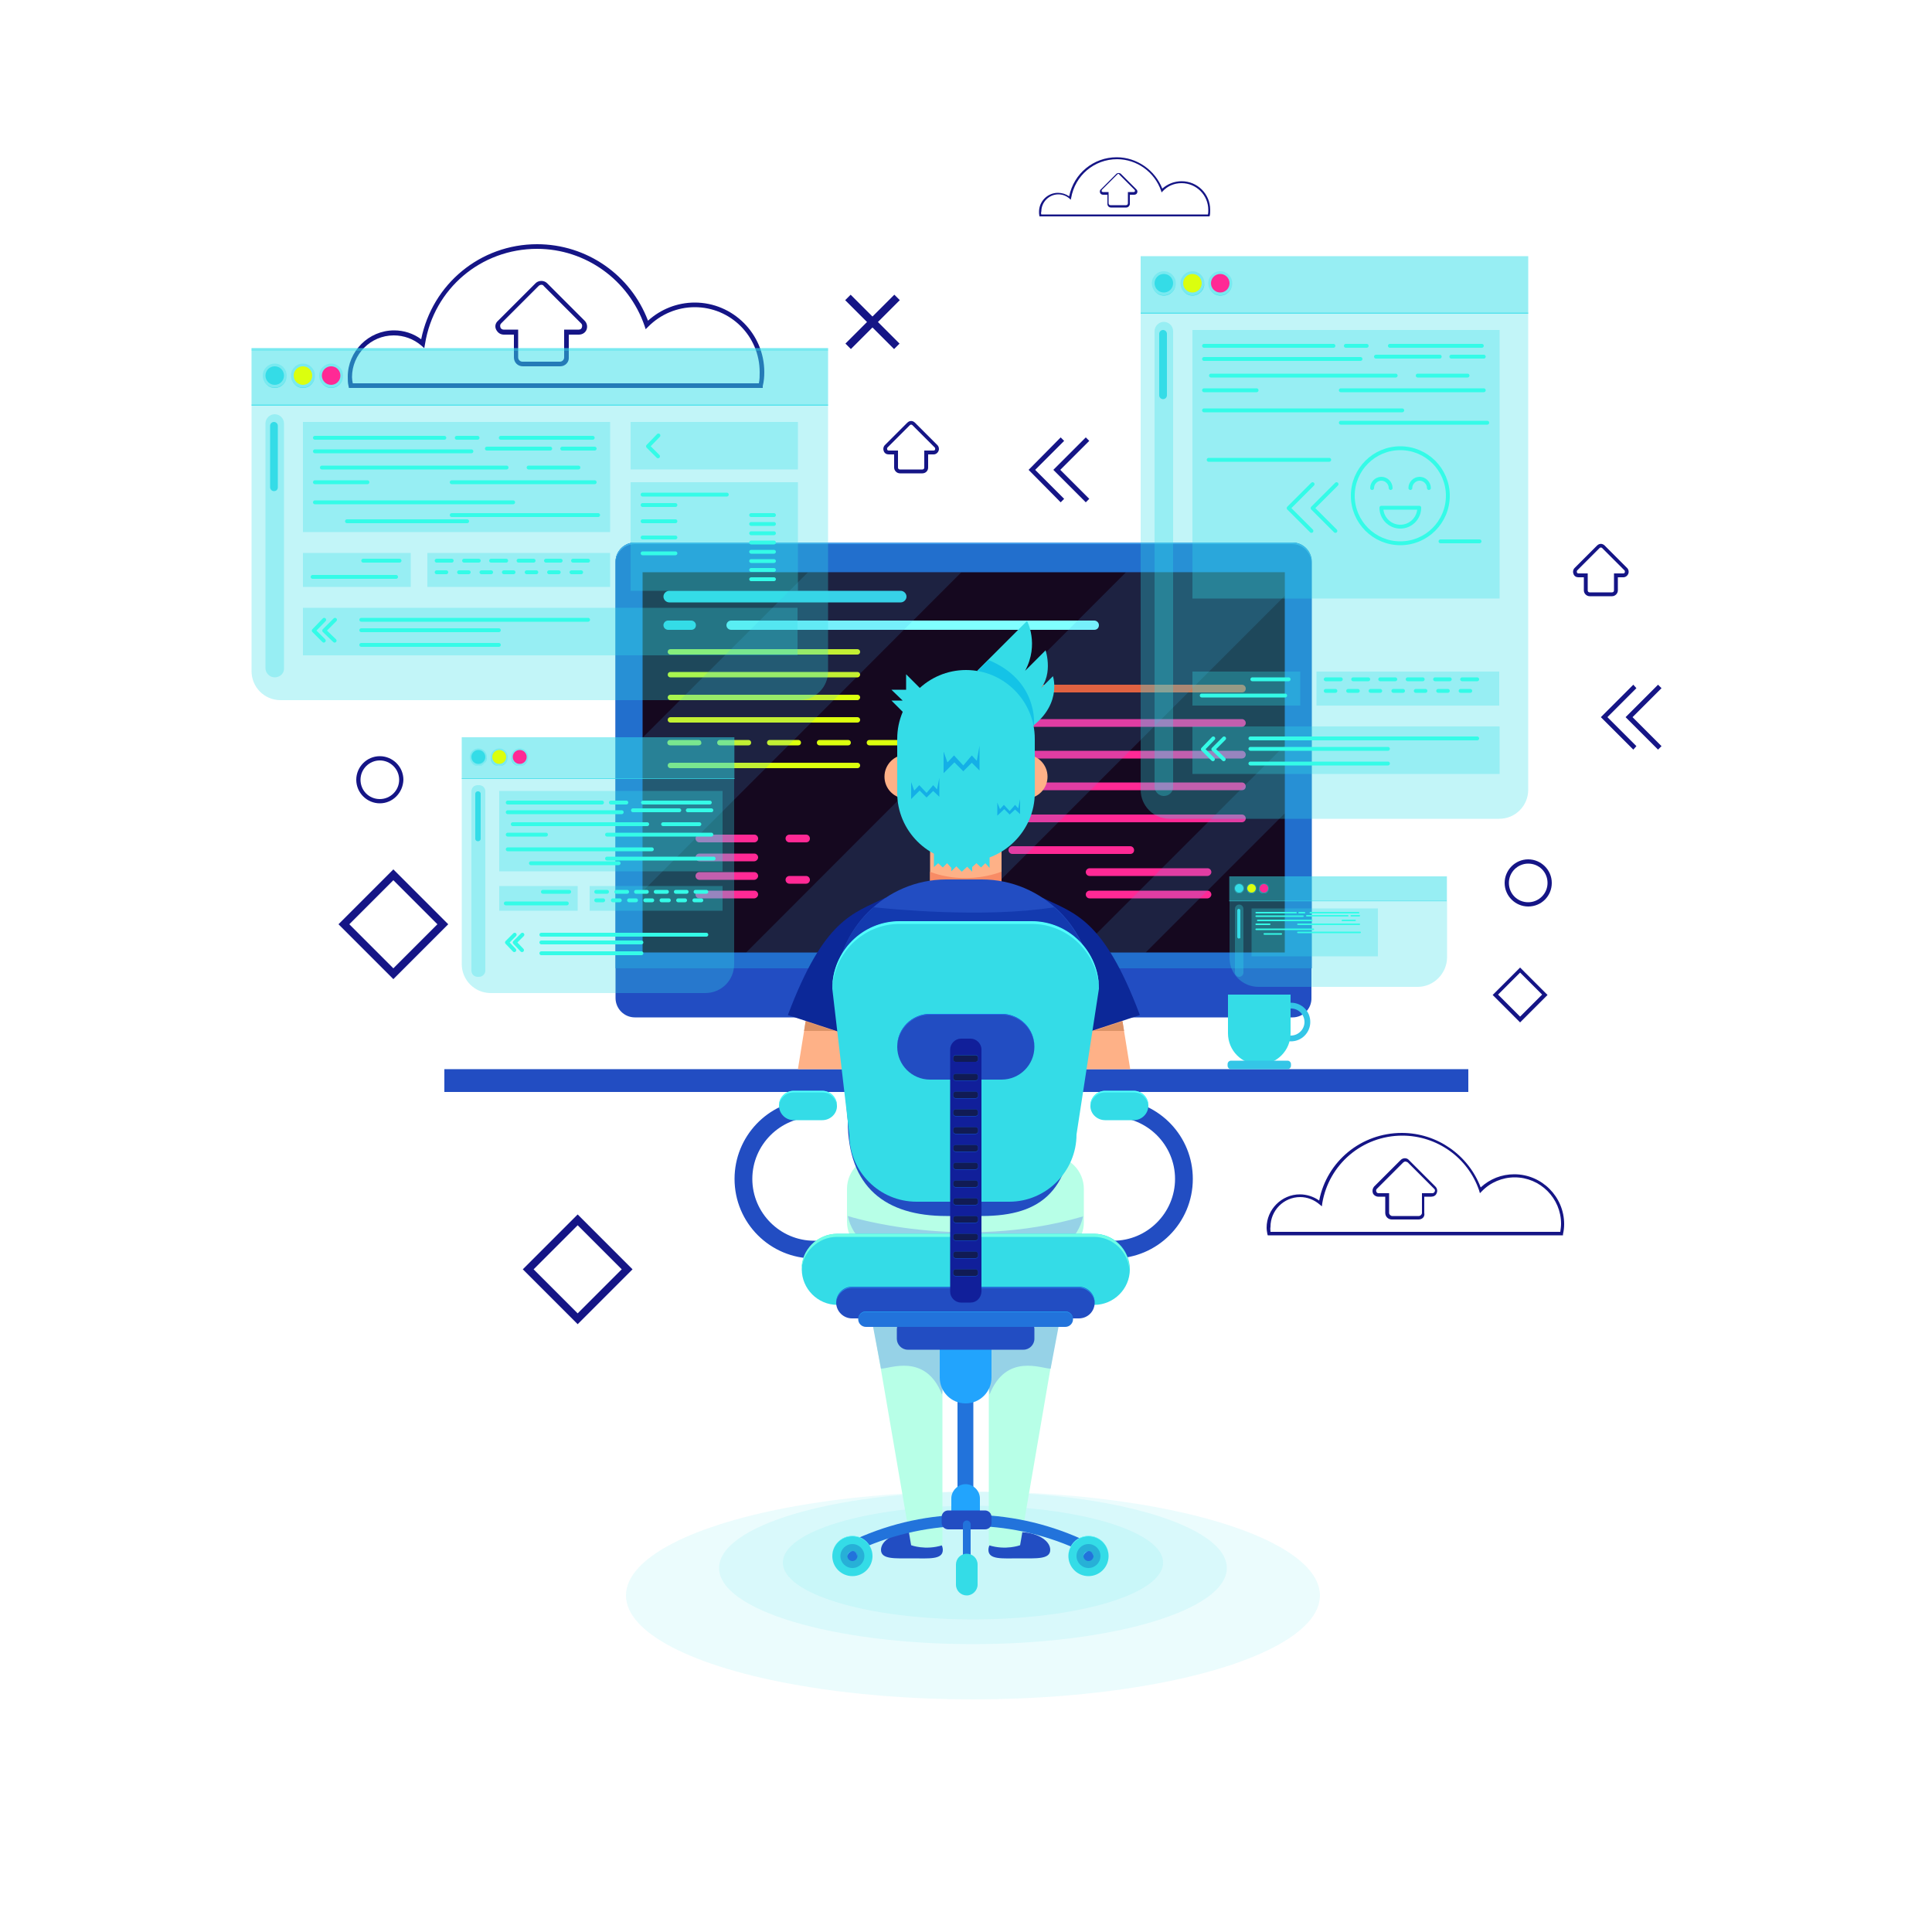 <?xml version="1.0" encoding="utf-8"?>
<!-- Generator: Adobe Illustrator 22.1.0, SVG Export Plug-In . SVG Version: 6.00 Build 0)  -->
<svg version="1.1" id="OBJECTS" xmlns="http://www.w3.org/2000/svg" xmlns:xlink="http://www.w3.org/1999/xlink" x="0px" y="0px"
	 viewBox="0 0 500 500" style="enable-background:new 0 0 500 500;" xml:space="preserve">
<style type="text/css">
	.st0{opacity:0.1;fill:#34DCE7;}
	.st1{fill:#224DC2;}
	.st2{fill:#226FCD;}
	.st3{fill:#479EE8;}
	.st4{fill:#15081F;}
	.st5{fill:#80FFFF;}
	.st6{fill:#34DCE7;}
	.st7{fill:#DBFF0E;}
	.st8{fill:#FF551F;}
	.st9{fill:#FF2995;}
	.st10{opacity:0.17;}
	.st11{fill:#FEB187;}
	.st12{fill:#F88B65;}
	.st13{fill:#B7FFE7;}
	.st14{fill:#96D2E7;}
	.st15{fill:#14C3E7;}
	.st16{fill:#14AFE7;}
	.st17{fill:#DC9266;}
	.st18{fill:#0C2898;}
	.st19{fill:#133AAF;}
	.st20{fill:#2273DB;}
	.st21{fill:#22A4FD;}
	.st22{opacity:0.65;fill:#224DC2;}
	.st23{fill:#52FFFD;}
	.st24{fill:#70FFE7;}
	.st25{fill:#2293F0;}
	.st26{fill:#22B2FF;}
	.st27{fill:#77FFFF;}
	.st28{fill:#27B0D7;}
	.st29{fill:#5FFFFF;}
	.st30{fill:#226EE5;}
	.st31{fill:#111F9A;}
	.st32{fill:#1159C9;}
	.st33{fill:#111B54;}
	.st34{fill:#34C6E7;}
	.st35{fill:#151586;}
	.st36{opacity:0.3;fill:#34DCE7;}
	.st37{opacity:0.66;fill:#34DCE7;}
	.st38{fill:none;stroke:#34FBE7;stroke-linecap:round;stroke-linejoin:round;stroke-miterlimit:10;}
	.st39{fill:#34FBE7;}
</style>
<g>
	<ellipse class="st0" cx="251.8" cy="412.9" rx="89.8" ry="26.9"/>
	<ellipse class="st0" cx="251.8" cy="405.8" rx="65.7" ry="19.7"/>
	<ellipse class="st0" cx="251.8" cy="404.4" rx="49.2" ry="14.7"/>
	<rect x="115" y="276.7" class="st1" width="265" height="5.9"/>
	<path class="st1" d="M334.5,263.3H164.3c-2.8,0-5-2.3-5-5V145.4c0-2.8,2.3-5,5-5h170.1c2.8,0,5,2.3,5,5v112.8
		C339.5,261,337.3,263.3,334.5,263.3z"/>
	<path class="st2" d="M334.5,140.4H164.3c-2.8,0-5,2.3-5,5v105.2h180.2V145.4C339.5,142.7,337.3,140.4,334.5,140.4z"/>
	<path class="st3" d="M334.5,140.4H164.3c-2.8,0-5,2.3-5,5v0.4c0-2.8,2.3-5,5-5h170.1c2.8,0,5,2.3,5,5v-0.4
		C339.5,142.7,337.3,140.4,334.5,140.4z"/>
	<rect x="166.3" y="148.1" class="st4" width="166.2" height="98.4"/>
	<g>
		<path class="st5" d="M283.2,163h-94c-0.6,0-1.2-0.5-1.2-1.2l0,0c0-0.6,0.5-1.2,1.2-1.2h94c0.6,0,1.2,0.5,1.2,1.2l0,0
			C284.4,162.5,283.9,163,283.2,163z"/>
		<path class="st6" d="M233.1,155.9h-59.9c-0.8,0-1.5-0.7-1.5-1.5l0,0c0-0.8,0.7-1.5,1.5-1.5h59.9c0.8,0,1.5,0.7,1.5,1.5l0,0
			C234.6,155.2,233.9,155.9,233.1,155.9z"/>
		<path class="st6" d="M178.9,163h-6c-0.6,0-1.2-0.5-1.2-1.2l0,0c0-0.6,0.5-1.2,1.2-1.2h6c0.6,0,1.2,0.5,1.2,1.2l0,0
			C180.1,162.5,179.6,163,178.9,163z"/>
		<path class="st7" d="M221.9,169.4h-48.4c-0.4,0-0.7-0.3-0.7-0.7l0,0c0-0.4,0.3-0.7,0.7-0.7h48.4c0.4,0,0.7,0.3,0.7,0.7l0,0
			C222.6,169.1,222.3,169.4,221.9,169.4z"/>
		<path class="st7" d="M221.9,175.3h-48.4c-0.4,0-0.7-0.3-0.7-0.7l0,0c0-0.4,0.3-0.7,0.7-0.7h48.4c0.4,0,0.7,0.3,0.7,0.7l0,0
			C222.6,174.9,222.3,175.3,221.9,175.3z"/>
		<path class="st7" d="M221.9,181.2h-48.4c-0.4,0-0.7-0.3-0.7-0.7v0c0-0.4,0.3-0.7,0.7-0.7h48.4c0.4,0,0.7,0.3,0.7,0.7v0
			C222.6,180.8,222.3,181.2,221.9,181.2z"/>
		<path class="st7" d="M221.9,187h-48.4c-0.4,0-0.7-0.3-0.7-0.7l0,0c0-0.4,0.3-0.7,0.7-0.7h48.4c0.4,0,0.7,0.3,0.7,0.7l0,0
			C222.6,186.7,222.3,187,221.9,187z"/>
		<path class="st7" d="M180.8,192.9h-7.4c-0.4,0-0.7-0.3-0.7-0.7l0,0c0-0.4,0.3-0.7,0.7-0.7h7.4c0.4,0,0.7,0.3,0.7,0.7l0,0
			C181.6,192.6,181.2,192.9,180.8,192.9z"/>
		<path class="st7" d="M193.7,192.9h-7.4c-0.4,0-0.7-0.3-0.7-0.7l0,0c0-0.4,0.3-0.7,0.7-0.7h7.4c0.4,0,0.7,0.3,0.7,0.7l0,0
			C194.4,192.6,194.1,192.9,193.7,192.9z"/>
		<path class="st7" d="M206.6,192.9h-7.4c-0.4,0-0.7-0.3-0.7-0.7l0,0c0-0.4,0.3-0.7,0.7-0.7h7.4c0.4,0,0.7,0.3,0.7,0.7l0,0
			C207.3,192.6,207,192.9,206.6,192.9z"/>
		<path class="st7" d="M219.5,192.9h-7.4c-0.4,0-0.7-0.3-0.7-0.7l0,0c0-0.4,0.3-0.7,0.7-0.7h7.4c0.4,0,0.7,0.3,0.7,0.7l0,0
			C220.2,192.6,219.9,192.9,219.5,192.9z"/>
		<path class="st7" d="M232.4,192.9H225c-0.4,0-0.7-0.3-0.7-0.7l0,0c0-0.4,0.3-0.7,0.7-0.7h7.4c0.4,0,0.7,0.3,0.7,0.7l0,0
			C233.1,192.6,232.8,192.9,232.4,192.9z"/>
		<path class="st7" d="M245.3,192.9h-7.4c-0.4,0-0.7-0.3-0.7-0.7l0,0c0-0.4,0.3-0.7,0.7-0.7h7.4c0.4,0,0.7,0.3,0.7,0.7l0,0
			C246,192.6,245.7,192.9,245.3,192.9z"/>
		<path class="st7" d="M221.9,198.8h-48.4c-0.4,0-0.7-0.3-0.7-0.7l0,0c0-0.4,0.3-0.7,0.7-0.7h48.4c0.4,0,0.7,0.3,0.7,0.7l0,0
			C222.6,198.5,222.3,198.8,221.9,198.8z"/>
		<path class="st8" d="M321.4,179.2H262c-0.6,0-1-0.5-1-1l0,0c0-0.6,0.5-1,1-1h59.4c0.6,0,1,0.5,1,1l0,0
			C322.4,178.8,322,179.2,321.4,179.2z"/>
		<path class="st9" d="M321.4,188.1H262c-0.6,0-1-0.5-1-1v0c0-0.6,0.5-1,1-1h59.4c0.6,0,1,0.5,1,1v0
			C322.4,187.6,322,188.1,321.4,188.1z"/>
		<path class="st9" d="M321.4,196.3H262c-0.6,0-1-0.5-1-1l0,0c0-0.6,0.5-1,1-1h59.4c0.6,0,1,0.5,1,1l0,0
			C322.4,195.8,322,196.3,321.4,196.3z"/>
		<path class="st9" d="M321.4,204.5H262c-0.6,0-1-0.5-1-1l0,0c0-0.6,0.5-1,1-1h59.4c0.6,0,1,0.5,1,1l0,0
			C322.4,204.1,322,204.5,321.4,204.5z"/>
		<path class="st9" d="M321.4,212.8H262c-0.6,0-1-0.5-1-1l0,0c0-0.6,0.5-1,1-1h59.4c0.6,0,1,0.5,1,1l0,0
			C322.4,212.3,322,212.8,321.4,212.8z"/>
		<path class="st9" d="M292.5,221H262c-0.6,0-1-0.5-1-1l0,0c0-0.6,0.5-1,1-1h30.5c0.6,0,1,0.5,1,1l0,0
			C293.5,220.6,293.1,221,292.5,221z"/>
		<path class="st9" d="M312.5,226.7H282c-0.6,0-1-0.5-1-1l0,0c0-0.6,0.5-1,1-1h30.5c0.6,0,1,0.5,1,1l0,0
			C313.5,226.2,313,226.7,312.5,226.7z"/>
		<path class="st9" d="M312.5,232.5H282c-0.6,0-1-0.5-1-1v0c0-0.6,0.5-1,1-1h30.5c0.6,0,1,0.5,1,1v0
			C313.5,232,313,232.5,312.5,232.5z"/>
		<path class="st9" d="M195.2,232.5H181c-0.6,0-1-0.5-1-1v0c0-0.6,0.5-1,1-1h14.2c0.6,0,1,0.5,1,1v0
			C196.2,232,195.7,232.5,195.2,232.5z"/>
		<path class="st9" d="M195.2,227.7H181c-0.6,0-1-0.5-1-1l0,0c0-0.6,0.5-1,1-1h14.2c0.6,0,1,0.5,1,1l0,0
			C196.2,227.2,195.7,227.7,195.2,227.7z"/>
		<path class="st9" d="M195.2,222.9H181c-0.6,0-1-0.5-1-1l0,0c0-0.6,0.5-1,1-1h14.2c0.6,0,1,0.5,1,1l0,0
			C196.2,222.4,195.7,222.9,195.2,222.9z"/>
		<path class="st9" d="M195.2,218H181c-0.6,0-1-0.5-1-1l0,0c0-0.6,0.5-1,1-1h14.2c0.6,0,1,0.5,1,1l0,0
			C196.2,217.6,195.7,218,195.2,218z"/>
		<path class="st9" d="M208.6,218h-4.3c-0.6,0-1-0.5-1-1l0,0c0-0.6,0.5-1,1-1h4.3c0.6,0,1,0.5,1,1l0,0
			C209.6,217.6,209.2,218,208.6,218z"/>
		<path class="st9" d="M208.6,228.7h-4.3c-0.6,0-1-0.5-1-1l0,0c0-0.6,0.5-1,1-1h4.3c0.6,0,1,0.5,1,1l0,0
			C209.6,228.2,209.2,228.7,208.6,228.7z"/>
	</g>
	<g class="st10">
		<polygon class="st3" points="332.5,210.5 332.5,192.9 278.9,246.5 296.5,246.5 		"/>
		<polygon class="st3" points="240.2,246.5 332.5,154.2 332.5,148.1 291.4,148.1 193.1,246.5 		"/>
		<polygon class="st3" points="166.3,190.9 166.3,230.7 248.8,148.1 209.1,148.1 		"/>
	</g>
	<g>
		<rect x="240.7" y="214.8" class="st11" width="18.5" height="13.9"/>
		<path class="st12" d="M240.7,225.6c0,0,8.2,3.7,18.5,0c0,2.2,0,4,0,4l-5.1,0.9l-4.2,0.8l-9.2-3.1V225.6z"/>
		<path class="st13" d="M271.9,324.8h-44.1c-4.8,0-8.6-3.9-8.6-8.6v-8.5c0-4.8,3.9-8.6,8.6-8.6h44.1c4.8,0,8.6,3.9,8.6,8.6v8.5
			C280.6,320.9,276.7,324.8,271.9,324.8z"/>
		<path class="st14" d="M280.3,314.8c-31.7,9.3-60.9-0.1-60.9-0.1c1.2,5.7,6.3,10.1,12.3,10.1H268
			C274.1,324.8,279.1,320.5,280.3,314.8z"/>
		<g>
			<g>
				<path class="st6" d="M252.9,173.6l12.9-12.9c0,0,3.2,6-0.5,12.9l5.3-5.3c0,0,2.4,7.2-2.5,11.1l4.4-4.4c0,0,2.8,8.2-7.4,14.4
					L252.9,173.6z"/>
				<path class="st15" d="M263.5,187.2l4.1,0.5c0,0,0,0,0,0c0-0.3,1.1-11.6-11.8-16.9l-2.8,2.8L263.5,187.2z"/>
				<circle class="st11" cx="265.4" cy="201" r="5.7"/>
				<circle class="st11" cx="234.6" cy="201" r="5.7"/>
				<path class="st6" d="M250,223L250,223c-9.8,0-17.8-8-17.8-17.8v-14c0-9.8,8-17.8,17.8-17.8h0c9.8,0,17.8,8,17.8,17.8v14
					C267.8,215,259.7,223,250,223z"/>
				<polygon class="st16" points="235.8,202.4 235.8,206.8 238,204.6 239.8,206.4 241.5,204.7 243.1,206.2 243.1,201.3 242.5,204.3 
					241.5,203.2 239.8,205.2 237.9,203.2 236.6,204.6 				"/>
				<polygon class="st16" points="244.2,194.5 244.2,200.1 247,197.3 249.3,199.6 251.5,197.4 253.5,199.4 253.5,193 252.8,196.9 
					251.5,195.5 249.3,198.1 246.9,195.5 245.2,197.3 				"/>
				<polygon class="st16" points="258.1,207.7 258.1,211.1 259.9,209.4 261.3,210.8 262.7,209.5 264,210.7 264,206.8 263.5,209.2 
					262.7,208.3 261.3,209.9 259.8,208.3 258.8,209.4 				"/>
				<polygon class="st6" points="246.2,220.8 246.2,225.5 247.5,224.2 248.9,225.6 250.3,224.3 251.6,225.6 251.6,220.8 				"/>
				<polygon class="st6" points="251,220.5 251.6,224.4 252.7,223.4 253.9,224.5 255,223.4 256.1,224.6 256.1,220.6 				"/>
				<polygon class="st6" points="241.7,220.6 241.7,224.4 242.8,223.4 244,224.5 245.1,223.4 246.2,224.6 246.6,220.5 				"/>
				<polygon class="st6" points="238.5,178.5 234.5,174.5 234.5,178.5 230.7,178.5 233.6,181.3 230.7,181.3 233.8,184.4 
					238.5,184.4 				"/>
			</g>
			<polyline class="st11" points="208.5,264.3 206.5,276.7 218.2,276.7 218.2,262.7 209.9,261 			"/>
			<polygon class="st17" points="216.1,266.8 208.1,266.8 208.5,264.3 			"/>
			<path class="st18" d="M229.2,232.3c-8.4,4.1-15.9,5.4-25.3,30.4l14.3,4.7C218.2,267.5,227.6,244.1,229.2,232.3z"/>
			<polyline class="st11" points="290.5,264.3 292.5,276.7 280.7,276.7 280.7,262.7 289,261 			"/>
			<polygon class="st17" points="282.9,266.8 290.9,266.8 290.5,264.3 			"/>
			<path class="st18" d="M269.7,232.3c8.4,4.1,15.9,5.4,25.3,30.4l-14.3,4.7C280.7,267.5,271.3,244.1,269.7,232.3z"/>
			<path class="st1" d="M254.1,314.7h-9.2c-15.7,0-25.5-7.4-25.5-24.7l-3.1-33.8c0-15.7,12.9-28.6,28.6-28.6h9.2
				c15.7,0,28.6,12.9,28.6,28.6l-4.9,31.7C277.7,307.9,269.8,314.7,254.1,314.7z"/>
			<path class="st19" d="M272.8,234.8c-18.3,2.9-42.7,0.4-46.7,0c-4.1,3.6-7.2,8.3-8.7,13.7l2.8,0.3l11.6,1.6l14.8,2.3l13.7,0.9
				l15.7-1.7l5-4.8C279.4,242.2,276.5,238,272.8,234.8z"/>
		</g>
		<g>
			<path class="st1" d="M228,401.1c0,2.5,3.6,2.2,8,2.2c4.4,0,8,0.4,8-2.2c0-2.5-3.6-4.6-8-4.6C231.6,396.5,228,398.6,228,401.1z"/>
			<path class="st13" d="M222.9,324.8l12.9,75.1c0,0,3.7,1.4,8.1,0v-57L222.9,324.8z"/>
			<path class="st14" d="M244,344.2l-0.7-1.3l-0.8-0.1l-17-1.8l2.5,13.2c2.1,0.1,11.5-4.2,15.8,6.7l0.1-0.8V344.2z"/>
			<path class="st1" d="M271.8,401.1c0,2.5-3.6,2.2-8,2.2c-4.4,0-8,0.4-8-2.2c0-2.5,3.6-4.6,8-4.6
				C268.2,396.5,271.8,398.6,271.8,401.1z"/>
			<path class="st13" d="M276.9,324.8L264,399.9c0,0-3.7,1.4-8.1,0v-57L276.9,324.8z"/>
			<path class="st14" d="M255.9,344.2l0.7-1.3l0.8-0.1l17-1.8l-2.5,13.2c-2.1,0.1-11.5-4.2-15.8,6.7l-0.1-0.8V344.2z"/>
		</g>
		<g>
			<path class="st20" d="M251.9,341.1v48.5c0,0.8-0.6,1.4-1.4,1.4h-1.3c-0.8,0-1.4-0.6-1.4-1.4v-48.5c0-0.8,0.6-1.4,1.4-1.4h1.3
				C251.3,339.7,251.9,340.3,251.9,341.1z"/>
			<path class="st21" d="M249.9,363.2L249.9,363.2c-3.7,0-6.7-3-6.7-6.7V345c0-3.7,3-6.7,6.7-6.7h1.3c3,0,5.4,2.4,5.4,5.4v12.8
				C256.6,360.2,253.6,363.2,249.9,363.2z"/>
			<path class="st22" d="M256.6,345.2c-4.1-1.9-9.3-1.9-13.4,0c0-1.6,0-3.2,0-4.8c4.1-1.9,9.3-1.9,13.4,0
				C256.6,342,256.6,343.6,256.6,345.2z"/>
			<g>
				<g>
					<path class="st1" d="M219.2,325.7h-8.5c-11.4,0-20.6-9.2-20.6-20.6c0-11,8.6-20,19.5-20.6c0.1,0,0.2,0,0.4,0h0.7
						c1.3,0,2.3,1,2.3,2.3s-1,2.3-2.3,2.3c-8.8,0-16,7.2-16,16c0,8.8,7.2,16,16,16h8.5c1.3,0,2.3,1,2.3,2.3
						C221.5,324.7,220.4,325.7,219.2,325.7z"/>
				</g>
				<g>
					<g>
						<g>
							<path class="st6" d="M212.8,289.9h-7.4c-2.1,0-3.8-1.7-3.8-3.8l0,0c0-2.1,1.7-3.8,3.8-3.8h7.4c2.1,0,3.8,1.7,3.8,3.8l0,0
								C216.7,288.2,214.9,289.9,212.8,289.9z"/>
						</g>
						<g>
							<path class="st23" d="M205.4,282.7h7.4c2,0,3.7,1.6,3.8,3.6c0-0.1,0-0.1,0-0.2c0-2.1-1.7-3.8-3.8-3.8h-7.4
								c-2.1,0-3.8,1.7-3.8,3.8c0,0.1,0,0.1,0,0.2C201.7,284.3,203.4,282.7,205.4,282.7z"/>
						</g>
					</g>
				</g>
			</g>
			<g>
				<g>
					<path class="st1" d="M279.6,325.7h8.5c11.4,0,20.6-9.2,20.6-20.6c0-11-8.6-20-19.5-20.6c-0.1,0-0.2,0-0.4,0h-0.7
						c-1.3,0-2.3,1-2.3,2.3s1,2.3,2.3,2.3c8.8,0,16,7.2,16,16c0,8.8-7.2,16-16,16h-8.5c-1.3,0-2.3,1-2.3,2.3
						C277.3,324.7,278.4,325.7,279.6,325.7z"/>
				</g>
				<g>
					<g>
						<g>
							<path class="st6" d="M286,289.9h7.4c2.1,0,3.8-1.7,3.8-3.8l0,0c0-2.1-1.7-3.8-3.8-3.8H286c-2.1,0-3.8,1.7-3.8,3.8l0,0
								C282.1,288.2,283.9,289.9,286,289.9z"/>
						</g>
						<g>
							<path class="st23" d="M293.4,282.7H286c-2,0-3.7,1.6-3.8,3.6c0-0.1,0-0.1,0-0.2c0-2.1,1.7-3.8,3.8-3.8h7.4
								c2.1,0,3.8,1.7,3.8,3.8c0,0.1,0,0.1,0,0.2C297.1,284.3,295.4,282.7,293.4,282.7z"/>
						</g>
					</g>
				</g>
			</g>
			<path class="st6" d="M283.2,337.7h-66.5c-5.1,0-9.2-4.2-9.2-9.2v0c0-5.1,4.2-9.2,9.2-9.2h66.5c5.1,0,9.2,4.2,9.2,9.2v0
				C292.4,333.6,288.2,337.7,283.2,337.7z"/>
			<path class="st24" d="M216.6,320.1h66.5c4.9,0,9,3.9,9.2,8.8c0-0.1,0-0.3,0-0.4c0-5.1-4.2-9.2-9.2-9.2h-66.5
				c-5.1,0-9.2,4.2-9.2,9.2c0,0.1,0,0.3,0,0.4C207.6,324.1,211.7,320.1,216.6,320.1z"/>
			<path class="st6" d="M261.2,311h-24c-9.6,0-17.4-7.8-17.4-17.4l-4.4-37.7c0-9.6,7.8-17.4,17.4-17.4H267c9.6,0,17.4,7.8,17.4,17.4
				l-5.8,37.7C278.6,303.1,270.8,311,261.2,311z"/>
			<path class="st23" d="M232.8,239.1H267c9.4,0,17.1,7.6,17.4,16.9l0-0.2c0-9.6-7.8-17.4-17.4-17.4h-34.2
				c-9.6,0-17.4,7.8-17.4,17.4l0,0.3C215.7,246.7,223.4,239.1,232.8,239.1z"/>
			<path class="st1" d="M279.2,341.2h-58.7c-2.2,0-4.1-1.8-4.1-4.1v0c0-2.2,1.8-4.1,4.1-4.1h58.7c2.2,0,4.1,1.8,4.1,4.1v0
				C283.3,339.4,281.5,341.2,279.2,341.2z"/>
			<path class="st1" d="M264.9,349.3h-30c-1.5,0-2.8-1.3-2.8-2.8v-2.5c0-1.5,1.3-2.8,2.8-2.8h30c1.5,0,2.8,1.3,2.8,2.8v2.5
				C267.7,348,266.4,349.3,264.9,349.3z"/>
			<path class="st25" d="M220.5,333.3h58.7c2.2,0,4,1.8,4.1,4c0,0,0-0.1,0-0.1c0-2.2-1.8-4.1-4.1-4.1h-58.7c-2.2,0-4.1,1.8-4.1,4.1
				c0,0,0,0.1,0,0.1C216.5,335.1,218.3,333.3,220.5,333.3z"/>
			<path class="st20" d="M275.7,343.4h-51.6c-1.1,0-2-0.9-2-2l0,0c0-1.1,0.9-2,2-2h51.6c1.1,0,2,0.9,2,2l0,0
				C277.7,342.5,276.8,343.4,275.7,343.4z"/>
			<path class="st26" d="M224.1,339.5h51.6c1.1,0,2,0.9,2,2c0,0,0,0,0-0.1c0-1.1-0.9-2-2-2h-51.6c-1.1,0-2,0.9-2,2c0,0,0,0,0,0.1
				C222.1,340.4,223,339.5,224.1,339.5z"/>
			<path class="st21" d="M246.2,394.2v-6.4c0-2,1.7-3.7,3.7-3.7l0,0c2,0,3.7,1.7,3.7,3.7v6.4"/>
			<g>
				<path class="st20" d="M222.1,401.1c-0.6,0-1.1-0.3-1.3-0.9c-0.3-0.7,0-1.6,0.7-1.9c18.5-8.4,39.8-8.4,58.4,0
					c0.7,0.3,1.1,1.2,0.7,1.9c-0.3,0.7-1.2,1.1-1.9,0.7c-17.8-8-38.2-8-56,0C222.5,401,222.3,401.1,222.1,401.1z"/>
			</g>
			<path class="st1" d="M254.9,395.8h-9.5c-0.9,0-1.7-0.7-1.7-1.7v-1.5c0-0.9,0.7-1.7,1.7-1.7h9.5c0.9,0,1.7,0.7,1.7,1.7v1.5
				C256.6,395.1,255.9,395.8,254.9,395.8z"/>
			<path class="st20" d="M250.2,406.3L250.2,406.3c-0.6,0-1-0.5-1-1v-10.8c0-0.6,0.5-1,1-1l0,0c0.6,0,1,0.5,1,1v10.8
				C251.2,405.9,250.7,406.3,250.2,406.3z"/>
			<path class="st6" d="M250.2,412.9L250.2,412.9c-1.5,0-2.8-1.2-2.8-2.8v-5.2c0-1.5,1.2-2.8,2.8-2.8h0c1.5,0,2.8,1.2,2.8,2.8v5.2
				C253,411.6,251.7,412.9,250.2,412.9z"/>
			<g>
				<circle class="st6" cx="281.7" cy="402.7" r="5.2"/>
				<path class="st27" d="M281.7,397.6c2.9,0,5.2,2.3,5.2,5.2c0,0,0,0,0-0.1c0-2.9-2.3-5.2-5.2-5.2s-5.2,2.3-5.2,5.2c0,0,0,0,0,0.1
					C276.5,399.9,278.9,397.6,281.7,397.6z"/>
				<circle class="st28" cx="281.7" cy="402.7" r="3.1"/>
				<circle class="st20" cx="281.7" cy="402.7" r="1.3"/>
				<path class="st29" d="M281.7,401.5c0.7,0,1.2,0.5,1.2,1.2c0,0,0,0,0,0C283,402,282.4,401.5,281.7,401.5
					c-0.7-0.1-1.3,0.5-1.3,1.2c0,0,0,0,0,0C280.5,402.1,281.1,401.5,281.7,401.5z"/>
			</g>
			<g>
				<circle class="st6" cx="220.6" cy="402.7" r="5.2"/>
				<path class="st27" d="M220.6,397.6c2.9,0,5.2,2.3,5.2,5.2c0,0,0,0,0-0.1c0-2.9-2.3-5.2-5.2-5.2c-2.9,0-5.2,2.3-5.2,5.2
					c0,0,0,0,0,0.1C215.4,399.9,217.7,397.6,220.6,397.6z"/>
				<circle class="st28" cx="220.6" cy="402.7" r="3.1"/>
				<circle class="st20" cx="220.6" cy="402.7" r="1.3"/>
				<path class="st29" d="M220.6,401.5c0.7,0,1.2,0.5,1.2,1.2c0,0,0,0,0,0C221.9,402,221.3,401.5,220.6,401.5
					c-0.7-0.1-1.3,0.5-1.3,1.2c0,0,0,0,0,0C219.4,402.1,219.9,401.5,220.6,401.5z"/>
			</g>
			<path class="st1" d="M259.2,279.4h-18.5c-4.7,0-8.5-3.8-8.5-8.5v0c0-4.7,3.8-8.5,8.5-8.5h18.5c4.7,0,8.5,3.8,8.5,8.5v0
				C267.7,275.6,263.9,279.4,259.2,279.4z"/>
			<path class="st30" d="M259.2,262.4h-18.5c-4.7,0-8.5,3.8-8.5,8.5v0c0,0,0,0.1,0,0.1c0.1-4.6,3.9-8.4,8.5-8.4h18.5
				c4.6,0,8.5,3.8,8.5,8.4c0,0,0-0.1,0-0.1v0C267.7,266.2,263.9,262.4,259.2,262.4z"/>
			<path class="st31" d="M251.2,337.1h-2.5c-1.5,0-2.8-1.3-2.8-2.8v-62.7c0-1.5,1.3-2.8,2.8-2.8h2.5c1.5,0,2.8,1.3,2.8,2.8v62.7
				C253.9,335.9,252.7,337.1,251.2,337.1z"/>
			<g>
				<path class="st32" d="M252.5,274.8h-5.2c-0.3,0-0.6-0.3-0.6-0.6v-0.6c0-0.3,0.3-0.6,0.6-0.6h5.2c0.3,0,0.6,0.3,0.6,0.6v0.6
					C253.1,274.6,252.8,274.8,252.5,274.8z"/>
				<path class="st33" d="M252.5,274.8h-5.2c-0.3,0-0.6-0.3-0.6-0.6v-0.5c0-0.3,0.3-0.6,0.6-0.6h5.2c0.3,0,0.6,0.3,0.6,0.6v0.5
					C253.1,274.5,252.8,274.8,252.5,274.8z"/>
			</g>
			<g>
				<path class="st32" d="M252.5,279.7h-5.2c-0.3,0-0.6-0.3-0.6-0.6v-0.6c0-0.3,0.3-0.6,0.6-0.6h5.2c0.3,0,0.6,0.3,0.6,0.6v0.6
					C253.1,279.4,252.8,279.7,252.5,279.7z"/>
				<path class="st33" d="M252.5,279.6h-5.2c-0.3,0-0.6-0.3-0.6-0.6v-0.5c0-0.3,0.3-0.6,0.6-0.6h5.2c0.3,0,0.6,0.3,0.6,0.6v0.5
					C253.1,279.3,252.8,279.6,252.5,279.6z"/>
			</g>
			<g>
				<path class="st32" d="M252.5,284.3h-5.2c-0.3,0-0.6-0.3-0.6-0.6v-0.6c0-0.3,0.3-0.6,0.6-0.6h5.2c0.3,0,0.6,0.3,0.6,0.6v0.6
					C253.1,284,252.8,284.3,252.5,284.3z"/>
				<path class="st33" d="M252.5,284.2h-5.2c-0.3,0-0.6-0.3-0.6-0.6v-0.5c0-0.3,0.3-0.6,0.6-0.6h5.2c0.3,0,0.6,0.3,0.6,0.6v0.5
					C253.1,283.9,252.8,284.2,252.5,284.2z"/>
			</g>
			<g>
				<path class="st32" d="M252.5,288.9h-5.2c-0.3,0-0.6-0.3-0.6-0.6v-0.6c0-0.3,0.3-0.6,0.6-0.6h5.2c0.3,0,0.6,0.3,0.6,0.6v0.6
					C253.1,288.6,252.8,288.9,252.5,288.9z"/>
				<path class="st33" d="M252.5,288.8h-5.2c-0.3,0-0.6-0.3-0.6-0.6v-0.5c0-0.3,0.3-0.6,0.6-0.6h5.2c0.3,0,0.6,0.3,0.6,0.6v0.5
					C253.1,288.5,252.8,288.8,252.5,288.8z"/>
			</g>
			<g>
				<path class="st32" d="M252.5,293.5h-5.2c-0.3,0-0.6-0.3-0.6-0.6v-0.6c0-0.3,0.3-0.6,0.6-0.6h5.2c0.3,0,0.6,0.3,0.6,0.6v0.6
					C253.1,293.2,252.8,293.5,252.5,293.5z"/>
				<path class="st33" d="M252.5,293.4h-5.2c-0.3,0-0.6-0.3-0.6-0.6v-0.5c0-0.3,0.3-0.6,0.6-0.6h5.2c0.3,0,0.6,0.3,0.6,0.6v0.5
					C253.1,293.1,252.8,293.4,252.5,293.4z"/>
			</g>
			<g>
				<path class="st32" d="M252.5,298.1h-5.2c-0.3,0-0.6-0.3-0.6-0.6v-0.6c0-0.3,0.3-0.6,0.6-0.6h5.2c0.3,0,0.6,0.3,0.6,0.6v0.6
					C253.1,297.8,252.8,298.1,252.5,298.1z"/>
				<path class="st33" d="M252.5,298h-5.2c-0.3,0-0.6-0.3-0.6-0.6v-0.5c0-0.3,0.3-0.6,0.6-0.6h5.2c0.3,0,0.6,0.3,0.6,0.6v0.5
					C253.1,297.7,252.8,298,252.5,298z"/>
			</g>
			<g>
				<path class="st32" d="M252.5,302.7h-5.2c-0.3,0-0.6-0.3-0.6-0.6v-0.6c0-0.3,0.3-0.6,0.6-0.6h5.2c0.3,0,0.6,0.3,0.6,0.6v0.6
					C253.1,302.4,252.8,302.7,252.5,302.7z"/>
				<path class="st33" d="M252.5,302.6h-5.2c-0.3,0-0.6-0.3-0.6-0.6v-0.5c0-0.3,0.3-0.6,0.6-0.6h5.2c0.3,0,0.6,0.3,0.6,0.6v0.5
					C253.1,302.3,252.8,302.6,252.5,302.6z"/>
			</g>
			<g>
				<path class="st32" d="M252.5,307.3h-5.2c-0.3,0-0.6-0.3-0.6-0.6v-0.6c0-0.3,0.3-0.6,0.6-0.6h5.2c0.3,0,0.6,0.3,0.6,0.6v0.6
					C253.1,307,252.8,307.3,252.5,307.3z"/>
				<path class="st33" d="M252.5,307.2h-5.2c-0.3,0-0.6-0.3-0.6-0.6v-0.5c0-0.3,0.3-0.6,0.6-0.6h5.2c0.3,0,0.6,0.3,0.6,0.6v0.5
					C253.1,306.9,252.8,307.2,252.5,307.2z"/>
			</g>
			<g>
				<path class="st32" d="M252.5,311.9h-5.2c-0.3,0-0.6-0.3-0.6-0.6v-0.6c0-0.3,0.3-0.6,0.6-0.6h5.2c0.3,0,0.6,0.3,0.6,0.6v0.6
					C253.1,311.6,252.8,311.9,252.5,311.9z"/>
				<path class="st33" d="M252.5,311.8h-5.2c-0.3,0-0.6-0.3-0.6-0.6v-0.5c0-0.3,0.3-0.6,0.6-0.6h5.2c0.3,0,0.6,0.3,0.6,0.6v0.5
					C253.1,311.5,252.8,311.8,252.5,311.8z"/>
			</g>
			<g>
				<path class="st32" d="M252.5,316.5h-5.2c-0.3,0-0.6-0.3-0.6-0.6v-0.6c0-0.3,0.3-0.6,0.6-0.6h5.2c0.3,0,0.6,0.3,0.6,0.6v0.6
					C253.1,316.2,252.8,316.5,252.5,316.5z"/>
				<path class="st33" d="M252.5,316.4h-5.2c-0.3,0-0.6-0.3-0.6-0.6v-0.5c0-0.3,0.3-0.6,0.6-0.6h5.2c0.3,0,0.6,0.3,0.6,0.6v0.5
					C253.1,316.1,252.8,316.4,252.5,316.4z"/>
			</g>
			<g>
				<path class="st32" d="M252.5,321.1h-5.2c-0.3,0-0.6-0.3-0.6-0.6v-0.6c0-0.3,0.3-0.6,0.6-0.6h5.2c0.3,0,0.6,0.3,0.6,0.6v0.6
					C253.1,320.8,252.8,321.1,252.5,321.1z"/>
				<path class="st33" d="M252.5,321h-5.2c-0.3,0-0.6-0.3-0.6-0.6v-0.5c0-0.3,0.3-0.6,0.6-0.6h5.2c0.3,0,0.6,0.3,0.6,0.6v0.5
					C253.1,320.7,252.8,321,252.5,321z"/>
			</g>
			<g>
				<path class="st32" d="M252.5,325.7h-5.2c-0.3,0-0.6-0.3-0.6-0.6v-0.6c0-0.3,0.3-0.6,0.6-0.6h5.2c0.3,0,0.6,0.3,0.6,0.6v0.6
					C253.1,325.4,252.8,325.7,252.5,325.7z"/>
				<path class="st33" d="M252.5,325.6h-5.2c-0.3,0-0.6-0.3-0.6-0.6v-0.5c0-0.3,0.3-0.6,0.6-0.6h5.2c0.3,0,0.6,0.3,0.6,0.6v0.5
					C253.1,325.3,252.8,325.6,252.5,325.6z"/>
			</g>
			<g>
				<path class="st32" d="M252.5,330.3h-5.2c-0.3,0-0.6-0.3-0.6-0.6v-0.6c0-0.3,0.3-0.6,0.6-0.6h5.2c0.3,0,0.6,0.3,0.6,0.6v0.6
					C253.1,330,252.8,330.3,252.5,330.3z"/>
				<path class="st33" d="M252.5,330.2h-5.2c-0.3,0-0.6-0.3-0.6-0.6v-0.5c0-0.3,0.3-0.6,0.6-0.6h5.2c0.3,0,0.6,0.3,0.6,0.6v0.5
					C253.1,329.9,252.8,330.2,252.5,330.2z"/>
			</g>
		</g>
	</g>
	<g>
		<g>
			<path class="st34" d="M334.1,269.5c-2.8,0-5-2.2-5-5c0-2.8,2.2-5,5-5s5,2.2,5,5C339.1,267.2,336.9,269.5,334.1,269.5z M334.1,261
				c-1.9,0-3.5,1.6-3.5,3.5s1.6,3.5,3.5,3.5s3.5-1.6,3.5-3.5S336.1,261,334.1,261z"/>
		</g>
		<path class="st6" d="M334,257.4v10c0,4.5-3.6,8.1-8.1,8.1l0,0c-4.5,0-8.1-3.6-8.1-8.1v-10H334z"/>
		<path class="st34" d="M333.2,276.7h-14.6c-0.5,0-0.9-0.4-0.9-0.9v-0.4c0-0.5,0.4-0.9,0.9-0.9h14.6c0.5,0,0.9,0.4,0.9,0.9v0.4
			C334.1,276.3,333.7,276.7,333.2,276.7z"/>
	</g>
	<g>
		<g>
			<path class="st35" d="M197.4,100.4H90.3l-0.1-0.5c-0.2-0.8-0.2-1.6-0.2-2.4c0-6.6,5.4-12,12-12c2.5,0,5,0.8,7,2.3
				c2.9-14.3,15.3-24.6,30-24.6c12.8,0,24.2,7.9,28.7,19.8c3.3-3,7.6-4.7,12.1-4.7c9.9,0,18,8.1,18,18c0,1.2-0.1,2.4-0.4,3.6
				L197.4,100.4z M91.3,99.2h105.1c0.2-1,0.2-1.9,0.2-2.9c0-9.3-7.5-16.8-16.8-16.8c-4.5,0-8.8,1.8-12,5l-0.7,0.7l-0.3-0.9
				c-4.1-11.9-15.3-19.9-27.8-19.9c-14.5,0-26.7,10.3-29,24.6l-0.2,1.1l-0.8-0.7c-2-1.7-4.5-2.6-7.1-2.6c-6,0-10.8,4.9-10.8,10.8
				C91.1,98.1,91.2,98.7,91.3,99.2z"/>
		</g>
		<g>
			<path class="st35" d="M145,94.8h-9.7c-1.3,0-2.3-1-2.3-2.3v-5.9h-2.6c-0.9,0-1.6-0.5-2-1.3s-0.2-1.7,0.5-2.3l9.7-9.7
				c0.8-0.8,2.2-0.8,3,0l9.7,9.7c0.6,0.6,0.8,1.5,0.5,2.3s-1.1,1.3-2,1.3h-2.6v5.9C147.3,93.7,146.3,94.8,145,94.8z M140.1,73.7
				c-0.2,0-0.5,0.1-0.7,0.3l-9.7,9.7c-0.3,0.3-0.3,0.6-0.2,1c0.1,0.4,0.5,0.6,0.8,0.6h3.8v7.2c0,0.6,0.5,1.1,1.1,1.1h9.7
				c0.6,0,1.1-0.5,1.1-1.1v-7.2h3.8c0.4,0,0.7-0.2,0.8-0.6c0.1-0.4,0.1-0.7-0.2-1l-9.7-9.7C140.6,73.8,140.4,73.7,140.1,73.7z"/>
		</g>
	</g>
	<g>
		<g>
			<path class="st35" d="M313,56H269l0-0.2c-0.1-0.3-0.1-0.7-0.1-1c0-2.7,2.2-4.9,4.9-4.9c1,0,2,0.3,2.9,0.9
				c1.2-5.9,6.3-10.1,12.3-10.1c5.2,0,9.9,3.3,11.8,8.1c1.4-1.2,3.1-1.9,5-1.9c4.1,0,7.4,3.3,7.4,7.4c0,0.5,0,1-0.1,1.5L313,56z
				 M269.5,55.5h43.1c0.1-0.4,0.1-0.8,0.1-1.2c0-3.8-3.1-6.9-6.9-6.9c-1.9,0-3.6,0.7-4.9,2.1l-0.3,0.3l-0.1-0.4
				c-1.7-4.9-6.3-8.2-11.4-8.2c-5.9,0-10.9,4.2-11.9,10.1l-0.1,0.4l-0.3-0.3c-0.8-0.7-1.8-1.1-2.9-1.1c-2.4,0-4.4,2-4.4,4.4
				C269.4,55,269.4,55.3,269.5,55.5z"/>
		</g>
		<g>
			<path class="st35" d="M291.5,53.7h-4c-0.5,0-0.9-0.4-0.9-0.9v-2.4h-1.1c-0.4,0-0.7-0.2-0.8-0.5c-0.1-0.3-0.1-0.7,0.2-0.9l4-4
				c0.3-0.3,0.9-0.3,1.2,0l4,4c0.3,0.3,0.3,0.6,0.2,0.9c-0.1,0.3-0.4,0.5-0.8,0.5h-1.1v2.4C292.4,53.2,292,53.7,291.5,53.7z
				 M289.5,45c-0.1,0-0.2,0-0.3,0.1l-4,4c-0.1,0.1-0.1,0.3-0.1,0.4c0.1,0.1,0.2,0.2,0.3,0.2h1.5v2.9c0,0.3,0.2,0.5,0.5,0.5h4
				c0.3,0,0.5-0.2,0.5-0.5v-2.9h1.5c0.2,0,0.3-0.1,0.3-0.2c0.1-0.1,0-0.3-0.1-0.4l-4-4C289.7,45.1,289.6,45,289.5,45z"/>
		</g>
	</g>
	<g>
		<g>
			<path class="st35" d="M404.5,319.7h-76.4l-0.1-0.3c-0.1-0.6-0.2-1.1-0.2-1.7c0-4.7,3.9-8.6,8.6-8.6c1.8,0,3.6,0.6,5,1.6
				c2-10.2,10.9-17.5,21.4-17.5c9.1,0,17.2,5.7,20.4,14.1c2.4-2.2,5.4-3.4,8.7-3.4c7.1,0,12.9,5.8,12.9,12.9c0,0.9-0.1,1.7-0.3,2.6
				L404.5,319.7z M328.8,318.8h75c0.1-0.7,0.2-1.4,0.2-2.1c0-6.6-5.4-12-12-12c-3.2,0-6.3,1.3-8.5,3.6l-0.5,0.5l-0.2-0.7
				c-2.9-8.5-10.9-14.2-19.9-14.2c-10.3,0-19,7.4-20.7,17.5l-0.1,0.8l-0.6-0.5c-1.4-1.2-3.2-1.9-5-1.9c-4.3,0-7.7,3.5-7.7,7.7
				C328.7,318,328.8,318.4,328.8,318.8z"/>
		</g>
		<g>
			<path class="st35" d="M367.1,315.6h-6.9c-0.9,0-1.7-0.7-1.7-1.7v-4.2h-1.8c-0.6,0-1.2-0.4-1.4-0.9c-0.2-0.6-0.1-1.2,0.3-1.7
				l6.9-6.9c0.6-0.6,1.6-0.6,2.1,0l6.9,6.9c0.4,0.4,0.6,1.1,0.3,1.7c-0.2,0.6-0.8,0.9-1.4,0.9h-1.8v4.2
				C368.8,314.9,368.1,315.6,367.1,315.6z M363.7,300.6c-0.2,0-0.3,0.1-0.5,0.2l-6.9,6.9c-0.2,0.2-0.2,0.5-0.1,0.7
				c0.1,0.3,0.3,0.4,0.6,0.4h2.7v5.1c0,0.4,0.4,0.8,0.8,0.8h6.9c0.4,0,0.8-0.4,0.8-0.8v-5.1h2.7c0.3,0,0.5-0.2,0.6-0.4
				c0.1-0.3,0.1-0.5-0.1-0.7l-6.9-6.9C364,300.7,363.9,300.6,363.7,300.6z"/>
		</g>
	</g>
	<rect x="65.1" y="90.1" class="st36" width="149.2" height="0.7"/>
	<g>
		<path class="st36" d="M206.8,181.2H72.6c-4.2,0-7.5-3.4-7.5-7.5V90.1h149.2v83.5C214.4,177.8,211,181.2,206.8,181.2z"/>
		<rect x="78.4" y="109.2" class="st36" width="79.5" height="28.5"/>
		<rect x="78.4" y="143.1" class="st36" width="27.9" height="8.8"/>
		<rect x="110.6" y="143.1" class="st36" width="47.3" height="8.8"/>
		<rect x="163.2" y="109.2" class="st36" width="43.3" height="12.3"/>
		<rect x="78.4" y="157.3" class="st36" width="128" height="12.3"/>
		<rect x="163.2" y="124.8" class="st36" width="43.3" height="28.1"/>
		<rect x="65.1" y="90.1" class="st36" width="149.2" height="14.9"/>
		<circle class="st36" cx="71.1" cy="97.2" r="3.1"/>
		<path class="st6" d="M71.1,100.3c-1.7,0-3.1-1.4-3.1-3.1c0,0,0,0,0,0c0,1.7,1.4,3.2,3.1,3.2s3.1-1.4,3.1-3.2c0,0,0,0,0,0
			C74.2,98.9,72.8,100.3,71.1,100.3z"/>
		<circle class="st36" cx="78.4" cy="97.2" r="3.1"/>
		<path class="st6" d="M78.4,100.3c-1.7,0-3.1-1.4-3.1-3.1c0,0,0,0,0,0c0,1.7,1.4,3.2,3.1,3.2s3.1-1.4,3.1-3.2c0,0,0,0,0,0
			C81.5,98.9,80.1,100.3,78.4,100.3z"/>
		<circle class="st36" cx="85.7" cy="97.2" r="3.1"/>
		<path class="st6" d="M85.7,100.3c-1.7,0-3.1-1.4-3.1-3.1c0,0,0,0,0,0c0,1.7,1.4,3.2,3.1,3.2s3.1-1.4,3.1-3.2c0,0,0,0,0,0
			C88.8,98.9,87.4,100.3,85.7,100.3z"/>
		<rect x="65.1" y="104.7" class="st37" width="149.2" height="0.3"/>
		<circle class="st6" cx="71.1" cy="97.2" r="2.4"/>
		<circle class="st7" cx="78.4" cy="97.2" r="2.4"/>
		<circle class="st9" cx="85.7" cy="97.2" r="2.4"/>
		<path class="st36" d="M71.1,175.3L71.1,175.3c-1.3,0-2.4-1.1-2.4-2.4v-63.3c0-1.3,1.1-2.4,2.4-2.4l0,0c1.3,0,2.4,1.1,2.4,2.4v63.3
			C73.6,174.2,72.5,175.3,71.1,175.3z"/>
		<path class="st6" d="M70.9,127.1L70.9,127.1c-0.5,0-1-0.4-1-1v-15.9c0-0.5,0.4-1,1-1l0,0c0.5,0,1,0.4,1,1v15.9
			C71.9,126.7,71.5,127.1,70.9,127.1z"/>
		<line class="st38" x1="81.5" y1="113.3" x2="115" y2="113.3"/>
		<line class="st38" x1="118.2" y1="113.3" x2="123.6" y2="113.3"/>
		<line class="st38" x1="129.6" y1="113.3" x2="153.4" y2="113.3"/>
		<line class="st38" x1="81.5" y1="116.8" x2="122" y2="116.8"/>
		<line class="st38" x1="126" y1="116.1" x2="142.4" y2="116.1"/>
		<line class="st38" x1="145.5" y1="116.1" x2="153.9" y2="116.1"/>
		<line class="st38" x1="83.3" y1="121" x2="131.1" y2="121"/>
		<line class="st38" x1="136.8" y1="121" x2="149.7" y2="121"/>
		<line class="st38" x1="153.9" y1="124.8" x2="116.9" y2="124.8"/>
		<line class="st38" x1="132.8" y1="130" x2="81.5" y2="130"/>
		<line class="st38" x1="116.9" y1="133.3" x2="154.8" y2="133.3"/>
		<line class="st38" x1="120.9" y1="134.9" x2="89.8" y2="134.9"/>
		<line class="st38" x1="81.5" y1="124.8" x2="95.1" y2="124.8"/>
		<line class="st38" x1="103.4" y1="145.1" x2="94" y2="145.1"/>
		<line class="st38" x1="102.5" y1="149.3" x2="80.9" y2="149.3"/>
		<line class="st38" x1="113" y1="145.1" x2="116.9" y2="145.1"/>
		<line class="st38" x1="120.1" y1="145.1" x2="123.9" y2="145.1"/>
		<line class="st38" x1="127.1" y1="145.1" x2="131" y2="145.1"/>
		<line class="st38" x1="134.2" y1="145.1" x2="138.1" y2="145.1"/>
		<line class="st38" x1="141.3" y1="145.1" x2="145.1" y2="145.1"/>
		<line class="st38" x1="148.3" y1="145.1" x2="152.2" y2="145.1"/>
		<line class="st38" x1="113" y1="148.1" x2="115.5" y2="148.1"/>
		<line class="st38" x1="118.8" y1="148.1" x2="121.3" y2="148.1"/>
		<line class="st38" x1="124.6" y1="148.1" x2="127.1" y2="148.1"/>
		<line class="st38" x1="130.4" y1="148.1" x2="132.9" y2="148.1"/>
		<line class="st38" x1="136.3" y1="148.1" x2="138.8" y2="148.1"/>
		<line class="st38" x1="142.1" y1="148.1" x2="144.6" y2="148.1"/>
		<line class="st38" x1="147.9" y1="148.1" x2="150.4" y2="148.1"/>
		<polyline class="st38" points="83.9,160.4 81.2,163.2 83.8,165.8 		"/>
		<polyline class="st38" points="86.7,160.4 83.9,163.2 86.6,165.8 		"/>
		<polyline class="st38" points="170.4,112.7 167.7,115.5 170.3,118.1 		"/>
		<line class="st38" x1="166.3" y1="128" x2="188.1" y2="128"/>
		<line class="st38" x1="166.3" y1="130.7" x2="174.8" y2="130.7"/>
		<line class="st38" x1="166.3" y1="134.9" x2="174.8" y2="134.9"/>
		<line class="st38" x1="166.3" y1="139.1" x2="174.8" y2="139.1"/>
		<line class="st38" x1="166.3" y1="143.2" x2="174.8" y2="143.2"/>
		<line class="st38" x1="200.3" y1="133.3" x2="194.4" y2="133.3"/>
		<line class="st38" x1="200.3" y1="135.6" x2="194.4" y2="135.6"/>
		<line class="st38" x1="200.3" y1="138" x2="194.4" y2="138"/>
		<line class="st38" x1="200.3" y1="140.4" x2="194.4" y2="140.4"/>
		<line class="st38" x1="200.3" y1="142.8" x2="194.4" y2="142.8"/>
		<line class="st38" x1="200.3" y1="145.2" x2="194.4" y2="145.2"/>
		<line class="st38" x1="200.3" y1="147.5" x2="194.4" y2="147.5"/>
		<line class="st38" x1="200.3" y1="149.9" x2="194.4" y2="149.9"/>
		<line class="st38" x1="93.5" y1="160.4" x2="152.2" y2="160.4"/>
		<line class="st38" x1="93.5" y1="163.1" x2="129.1" y2="163.1"/>
		<line class="st38" x1="93.5" y1="166.9" x2="129.1" y2="166.9"/>
	</g>
	<g>
		<path class="st36" d="M182.5,257H127c-4.2,0-7.5-3.4-7.5-7.5v-58.7H190v58.7C190,253.7,186.7,257,182.5,257z"/>
		<rect x="129.2" y="204.7" class="st36" width="57.8" height="20.8"/>
		<rect x="129.2" y="229.3" class="st36" width="20.3" height="6.4"/>
		<rect x="152.6" y="229.3" class="st36" width="34.4" height="6.4"/>
		<rect x="119.5" y="190.8" class="st36" width="70.6" height="10.8"/>
		<circle class="st36" cx="123.8" cy="195.9" r="2.2"/>
		<path class="st6" d="M123.8,198.2c-1.2,0-2.2-1-2.2-2.2c0,0,0,0,0,0C121.6,197.2,122.6,198.3,123.8,198.2c1.2,0.1,2.2-0.9,2.2-2.2
			c0,0,0,0,0,0C126.1,197.2,125.1,198.2,123.8,198.2z"/>
		<circle class="st36" cx="129.2" cy="195.9" r="2.2"/>
		<path class="st6" d="M129.2,198.2c-1.2,0-2.2-1-2.2-2.2c0,0,0,0,0,0C126.9,197.2,127.9,198.3,129.2,198.2c1.2,0.1,2.2-0.9,2.2-2.2
			c0,0,0,0,0,0C131.4,197.2,130.4,198.2,129.2,198.2z"/>
		<circle class="st36" cx="134.5" cy="195.9" r="2.2"/>
		<path class="st6" d="M134.5,198.2c-1.2,0-2.2-1-2.2-2.2c0,0,0,0,0,0C132.2,197.2,133.2,198.3,134.5,198.2c1.2,0.1,2.2-0.9,2.2-2.2
			c0,0,0,0,0,0C136.7,197.2,135.7,198.2,134.5,198.2z"/>
		<rect x="119.5" y="201.4" class="st37" width="70.6" height="0.2"/>
		<circle class="st6" cx="123.8" cy="195.9" r="1.8"/>
		<circle class="st7" cx="129.2" cy="195.9" r="1.8"/>
		<circle class="st9" cx="134.5" cy="195.9" r="1.8"/>
		<path class="st36" d="M124,252.8h-0.4c-0.9,0-1.6-0.7-1.6-1.6v-46.4c0-0.9,0.7-1.6,1.6-1.6h0.4c0.9,0,1.6,0.7,1.6,1.6v46.4
			C125.6,252,124.9,252.8,124,252.8z"/>
		<path class="st6" d="M123.8,217.7h-0.2c-0.3,0-0.6-0.3-0.6-0.6v-11.7c0-0.3,0.3-0.6,0.6-0.6h0.2c0.3,0,0.6,0.3,0.6,0.6v11.7
			C124.4,217.4,124.1,217.7,123.8,217.7z"/>
		<line class="st38" x1="131.4" y1="207.7" x2="155.8" y2="207.7"/>
		<line class="st38" x1="158.1" y1="207.7" x2="162.1" y2="207.7"/>
		<line class="st38" x1="166.4" y1="207.7" x2="183.7" y2="207.7"/>
		<line class="st38" x1="131.4" y1="210.2" x2="160.9" y2="210.2"/>
		<line class="st38" x1="163.8" y1="209.7" x2="175.8" y2="209.7"/>
		<line class="st38" x1="178" y1="209.7" x2="184.1" y2="209.7"/>
		<line class="st38" x1="132.7" y1="213.3" x2="167.5" y2="213.3"/>
		<line class="st38" x1="171.6" y1="213.3" x2="181" y2="213.3"/>
		<line class="st38" x1="184.1" y1="216" x2="157.1" y2="216"/>
		<line class="st38" x1="168.7" y1="219.8" x2="131.4" y2="219.8"/>
		<line class="st38" x1="157.1" y1="222.2" x2="184.7" y2="222.2"/>
		<line class="st38" x1="160.1" y1="223.4" x2="137.4" y2="223.4"/>
		<line class="st38" x1="131.4" y1="216" x2="141.3" y2="216"/>
		<line class="st38" x1="147.3" y1="230.8" x2="140.5" y2="230.8"/>
		<line class="st38" x1="146.7" y1="233.8" x2="130.9" y2="233.8"/>
		<line class="st38" x1="154.3" y1="230.8" x2="157.1" y2="230.8"/>
		<line class="st38" x1="159.5" y1="230.8" x2="162.3" y2="230.8"/>
		<line class="st38" x1="164.6" y1="230.8" x2="167.4" y2="230.8"/>
		<line class="st38" x1="169.7" y1="230.8" x2="172.6" y2="230.8"/>
		<line class="st38" x1="174.9" y1="230.8" x2="177.7" y2="230.8"/>
		<line class="st38" x1="180" y1="230.8" x2="182.8" y2="230.8"/>
		<line class="st38" x1="154.3" y1="233" x2="156.1" y2="233"/>
		<line class="st38" x1="158.6" y1="233" x2="160.4" y2="233"/>
		<line class="st38" x1="162.8" y1="233" x2="164.6" y2="233"/>
		<line class="st38" x1="167" y1="233" x2="168.8" y2="233"/>
		<line class="st38" x1="171.2" y1="233" x2="173.1" y2="233"/>
		<line class="st38" x1="175.5" y1="233" x2="177.3" y2="233"/>
		<line class="st38" x1="179.7" y1="233" x2="181.5" y2="233"/>
		<polyline class="st38" points="133.2,241.9 131.2,243.9 133.1,245.9 		"/>
		<polyline class="st38" points="135.2,241.9 133.2,243.9 135.1,245.9 		"/>
		<line class="st38" x1="140.1" y1="241.9" x2="182.8" y2="241.9"/>
		<line class="st38" x1="140.1" y1="243.9" x2="166" y2="243.9"/>
		<line class="st38" x1="140.1" y1="246.7" x2="166" y2="246.7"/>
	</g>
	<g>
		<path class="st36" d="M366.9,255.4h-41.2c-4.2,0-7.5-3.4-7.5-7.5v-21.1h56.3v21.1C374.4,252,371,255.4,366.9,255.4z"/>
		<rect x="323.9" y="235.1" class="st36" width="32.7" height="12.4"/>
		<rect x="318.1" y="226.8" class="st36" width="56.3" height="6.5"/>
		<circle class="st36" cx="320.7" cy="229.9" r="1.3"/>
		<path class="st6" d="M320.7,231.2c-0.7,0-1.3-0.6-1.3-1.3c0,0,0,0,0,0C319.4,230.6,320,231.3,320.7,231.2c0.7,0.1,1.3-0.6,1.3-1.3
			c0,0,0,0,0,0C322,230.6,321.5,231.2,320.7,231.2z"/>
		<circle class="st36" cx="323.9" cy="229.9" r="1.3"/>
		<path class="st6" d="M323.9,231.2c-0.7,0-1.3-0.6-1.3-1.3c0,0,0,0,0,0C322.6,230.6,323.2,231.3,323.9,231.2
			c0.7,0.1,1.3-0.6,1.3-1.3c0,0,0,0,0,0C325.2,230.6,324.6,231.2,323.9,231.2z"/>
		<circle class="st36" cx="327.1" cy="229.9" r="1.3"/>
		<path class="st6" d="M327.1,231.2c-0.7,0-1.3-0.6-1.3-1.3c0,0,0,0,0,0C325.7,230.6,326.3,231.3,327.1,231.2
			c0.7,0.1,1.3-0.6,1.3-1.3c0,0,0,0,0,0C328.4,230.6,327.8,231.2,327.1,231.2z"/>
		<rect x="318.1" y="233.1" class="st37" width="56.3" height="0.1"/>
		<circle class="st6" cx="320.7" cy="229.9" r="1.1"/>
		<circle class="st7" cx="323.9" cy="229.9" r="1.1"/>
		<circle class="st9" cx="327.1" cy="229.9" r="1.1"/>
		<path class="st36" d="M320.7,252.8L320.7,252.8c-0.6,0-1.1-0.5-1.1-1.1v-16.5c0-0.6,0.5-1.1,1.1-1.1l0,0c0.6,0,1.1,0.5,1.1,1.1
			v16.5C321.8,252.3,321.3,252.8,320.7,252.8z"/>
		<path class="st6" d="M320.6,242.9L320.6,242.9c-0.2,0-0.4-0.2-0.4-0.4v-6.9c0-0.2,0.2-0.4,0.4-0.4l0,0c0.2,0,0.4,0.2,0.4,0.4v6.9
			C321.1,242.7,320.9,242.9,320.6,242.9z"/>
		<g>
			<g>
				<path class="st39" d="M335.4,236.4h-10.3c-0.1,0-0.2-0.1-0.2-0.2c0-0.1,0.1-0.2,0.2-0.2h10.3c0.1,0,0.2,0.1,0.2,0.2
					C335.6,236.4,335.5,236.4,335.4,236.4z"/>
			</g>
			<g>
				<path class="st39" d="M337.6,236.4h-1.4c-0.1,0-0.2-0.1-0.2-0.2c0-0.1,0.1-0.2,0.2-0.2h1.4c0.1,0,0.2,0.1,0.2,0.2
					C337.8,236.4,337.7,236.4,337.6,236.4z"/>
			</g>
			<g>
				<path class="st39" d="M351.6,236.4h-12.5c-0.1,0-0.2-0.1-0.2-0.2c0-0.1,0.1-0.2,0.2-0.2h12.5c0.1,0,0.2,0.1,0.2,0.2
					C351.8,236.4,351.7,236.4,351.6,236.4z"/>
			</g>
			<g>
				<path class="st39" d="M337.2,237.3h-12.1c-0.1,0-0.2-0.1-0.2-0.2s0.1-0.2,0.2-0.2h12.1c0.1,0,0.2,0.1,0.2,0.2
					S337.3,237.3,337.2,237.3z"/>
			</g>
			<g>
				<path class="st39" d="M348.8,237.2h-10.6c-0.1,0-0.2-0.1-0.2-0.2c0-0.1,0.1-0.2,0.2-0.2h10.6c0.1,0,0.2,0.1,0.2,0.2
					C349,237.1,348.9,237.2,348.8,237.2z"/>
			</g>
			<g>
				<path class="st39" d="M351.8,237.2h-2.1c-0.1,0-0.2-0.1-0.2-0.2c0-0.1,0.1-0.2,0.2-0.2h2.1c0.1,0,0.2,0.1,0.2,0.2
					C351.9,237.1,351.9,237.2,351.8,237.2z"/>
			</g>
			<g>
				<path class="st39" d="M339.5,238.4h-14c-0.1,0-0.2-0.1-0.2-0.2s0.1-0.2,0.2-0.2h14c0.1,0,0.2,0.1,0.2,0.2
					S339.6,238.4,339.5,238.4z"/>
			</g>
			<g>
				<path class="st39" d="M350.7,238.4h-3.3c-0.1,0-0.2-0.1-0.2-0.2s0.1-0.2,0.2-0.2h3.3c0.1,0,0.2,0.1,0.2,0.2
					S350.8,238.4,350.7,238.4z"/>
			</g>
			<g>
				<path class="st39" d="M351.8,239.4h-15.9c-0.1,0-0.2-0.1-0.2-0.2s0.1-0.2,0.2-0.2h15.9c0.1,0,0.2,0.1,0.2,0.2
					S351.9,239.4,351.8,239.4z"/>
			</g>
			<g>
				<path class="st39" d="M339.9,240.7h-14.8c-0.1,0-0.2-0.1-0.2-0.2s0.1-0.2,0.2-0.2h14.8c0.1,0,0.2,0.1,0.2,0.2
					S340,240.7,339.9,240.7z"/>
			</g>
			<g>
				<path class="st39" d="M352,241.5h-16.1c-0.1,0-0.2-0.1-0.2-0.2s0.1-0.2,0.2-0.2H352c0.1,0,0.2,0.1,0.2,0.2
					S352.1,241.5,352,241.5z"/>
			</g>
			<g>
				<path class="st39" d="M331.6,241.9h-4.4c-0.1,0-0.2-0.1-0.2-0.2s0.1-0.2,0.2-0.2h4.4c0.1,0,0.2,0.1,0.2,0.2
					S331.7,241.9,331.6,241.9z"/>
			</g>
			<g>
				<path class="st39" d="M328.6,239.4h-3.5c-0.1,0-0.2-0.1-0.2-0.2s0.1-0.2,0.2-0.2h3.5c0.1,0,0.2,0.1,0.2,0.2
					S328.7,239.4,328.6,239.4z"/>
			</g>
		</g>
	</g>
	<g>
		<g>
			<path class="st36" d="M388,211.9h-85.3c-4.2,0-7.5-3.4-7.5-7.5V66.3h100.3v138.1C395.5,208.5,392.2,211.9,388,211.9z"/>
			<rect x="308.6" y="85.4" class="st36" width="79.5" height="69.5"/>
			<rect x="308.6" y="173.8" class="st36" width="27.9" height="8.8"/>
			<rect x="340.7" y="173.8" class="st36" width="47.3" height="8.8"/>
			<rect x="308.6" y="188" class="st36" width="79.5" height="12.3"/>
			<rect x="295.2" y="66.3" class="st36" width="100.3" height="14.9"/>
			<circle class="st36" cx="301.2" cy="73.3" r="3.1"/>
			<path class="st6" d="M301.2,76.4c-1.7,0-3.1-1.4-3.1-3.1c0,0,0,0,0,0c0,1.7,1.4,3.2,3.1,3.2s3.1-1.4,3.1-3.2c0,0,0,0,0,0
				C304.3,75,302.9,76.4,301.2,76.4z"/>
			<circle class="st36" cx="308.6" cy="73.3" r="3.1"/>
			<path class="st6" d="M308.6,76.4c-1.7,0-3.1-1.4-3.1-3.1c0,0,0,0,0,0c0,1.7,1.4,3.2,3.1,3.2s3.1-1.4,3.1-3.2c0,0,0,0,0,0
				C311.6,75,310.3,76.4,308.6,76.4z"/>
			<circle class="st36" cx="315.8" cy="73.3" r="3.1"/>
			<path class="st6" d="M315.8,76.4c-1.7,0-3.1-1.4-3.1-3.1c0,0,0,0,0,0c0,1.7,1.4,3.2,3.1,3.2s3.1-1.4,3.1-3.2c0,0,0,0,0,0
				C318.9,75,317.5,76.4,315.8,76.4z"/>
			<rect x="295.2" y="80.9" class="st37" width="100.3" height="0.3"/>
			<circle class="st6" cx="301.2" cy="73.3" r="2.4"/>
			<circle class="st7" cx="308.6" cy="73.3" r="2.4"/>
			<circle class="st9" cx="315.8" cy="73.3" r="2.4"/>
			<path class="st36" d="M301.2,206L301.2,206c-1.3,0-2.4-1.1-2.4-2.4V85.7c0-1.3,1.1-2.4,2.4-2.4l0,0c1.3,0,2.4,1.1,2.4,2.4v117.8
				C303.7,204.9,302.6,206,301.2,206z"/>
			<path class="st6" d="M301,103.3L301,103.3c-0.5,0-1-0.4-1-1V86.4c0-0.5,0.4-1,1-1l0,0c0.5,0,1,0.4,1,1v15.9
				C302,102.8,301.6,103.3,301,103.3z"/>
			<line class="st38" x1="311.6" y1="89.5" x2="345.1" y2="89.5"/>
			<line class="st38" x1="348.3" y1="89.5" x2="353.7" y2="89.5"/>
			<line class="st38" x1="359.7" y1="89.5" x2="383.5" y2="89.5"/>
			<line class="st38" x1="311.6" y1="92.9" x2="352.1" y2="92.9"/>
			<line class="st38" x1="356.1" y1="92.3" x2="372.6" y2="92.3"/>
			<line class="st38" x1="375.6" y1="92.3" x2="384" y2="92.3"/>
			<line class="st38" x1="313.4" y1="97.2" x2="361.2" y2="97.2"/>
			<line class="st38" x1="366.9" y1="97.2" x2="379.8" y2="97.2"/>
			<line class="st38" x1="384" y1="101" x2="347" y2="101"/>
			<line class="st38" x1="362.9" y1="106.2" x2="311.6" y2="106.2"/>
			<line class="st38" x1="347" y1="109.4" x2="384.9" y2="109.4"/>
			<line class="st38" x1="344" y1="119" x2="312.8" y2="119"/>
			<line class="st38" x1="311.6" y1="101" x2="325.2" y2="101"/>
			<line class="st38" x1="333.5" y1="175.8" x2="324.1" y2="175.8"/>
			<line class="st38" x1="332.6" y1="180" x2="311" y2="180"/>
			<line class="st38" x1="343.1" y1="175.8" x2="347" y2="175.8"/>
			<line class="st38" x1="350.2" y1="175.8" x2="354.1" y2="175.8"/>
			<line class="st38" x1="357.2" y1="175.8" x2="361.1" y2="175.8"/>
			<line class="st38" x1="364.3" y1="175.8" x2="368.2" y2="175.8"/>
			<line class="st38" x1="371.4" y1="175.8" x2="375.2" y2="175.8"/>
			<line class="st38" x1="378.4" y1="175.8" x2="382.3" y2="175.8"/>
			<line class="st38" x1="343.1" y1="178.8" x2="345.6" y2="178.8"/>
			<line class="st38" x1="348.9" y1="178.8" x2="351.4" y2="178.8"/>
			<line class="st38" x1="354.7" y1="178.8" x2="357.2" y2="178.8"/>
			<line class="st38" x1="360.6" y1="178.8" x2="363.1" y2="178.8"/>
			<line class="st38" x1="366.4" y1="178.8" x2="368.9" y2="178.8"/>
			<line class="st38" x1="372.2" y1="178.8" x2="374.7" y2="178.8"/>
			<line class="st38" x1="378" y1="178.8" x2="380.5" y2="178.8"/>
			<polyline class="st38" points="314,191.1 311.3,193.9 313.9,196.5 			"/>
			<polyline class="st38" points="316.8,191.1 314,193.9 316.7,196.5 			"/>
			<polyline class="st38" points="339.7,125.3 333.5,131.5 339.4,137.4 			"/>
			<polyline class="st38" points="345.9,125.3 339.7,131.5 345.6,137.4 			"/>
			<line class="st38" x1="323.6" y1="191.1" x2="382.3" y2="191.1"/>
			<line class="st38" x1="323.6" y1="193.8" x2="359.2" y2="193.8"/>
			<line class="st38" x1="323.6" y1="197.6" x2="359.2" y2="197.6"/>
		</g>
		<circle class="st38" cx="362.4" cy="128.3" r="12.3"/>
		<path class="st38" d="M357.5,131.4c0,2.7,2.2,4.9,4.9,4.9s4.9-2.2,4.9-4.9H357.5z"/>
		<path class="st38" d="M355.1,126.3c0-1.3,1.1-2.4,2.4-2.4c1.3,0,2.4,1.1,2.4,2.4"/>
		<path class="st38" d="M365,126.3c0-1.3,1.1-2.4,2.4-2.4c1.3,0,2.4,1.1,2.4,2.4"/>
		<line class="st38" x1="372.8" y1="140.1" x2="382.9" y2="140.1"/>
	</g>
	<g>
		<path class="st35" d="M395.5,234.6c-3.3,0-6.1-2.7-6.1-6.1c0-3.3,2.7-6.1,6.1-6.1c3.3,0,6.1,2.7,6.1,6.1
			C401.6,231.9,398.9,234.6,395.5,234.6z M395.5,223.5c-2.7,0-5,2.2-5,5s2.2,5,5,5c2.7,0,5-2.2,5-5S398.3,223.5,395.5,223.5z"/>
	</g>
	<g>
		<path class="st35" d="M98.3,207.9c-3.3,0-6.1-2.7-6.1-6.1c0-3.3,2.7-6.1,6.1-6.1c3.3,0,6.1,2.7,6.1,6.1
			C104.3,205.2,101.6,207.9,98.3,207.9z M98.3,196.8c-2.7,0-5,2.2-5,5s2.2,5,5,5c2.7,0,5-2.2,5-5S101,196.8,98.3,196.8z"/>
	</g>
	<g>
		<g>
			
				<rect x="224.8" y="74.3" transform="matrix(0.707 -0.707 0.707 0.707 7.267 184.089)" class="st35" width="2" height="17.9"/>
		</g>
		<g>
			
				<rect x="216.9" y="82.3" transform="matrix(0.707 -0.707 0.707 0.707 7.263 184.081)" class="st35" width="17.9" height="2"/>
		</g>
	</g>
	<g>
		<path class="st35" d="M149.5,342.7l-14.2-14.2l14.2-14.2l14.2,14.2L149.5,342.7z M138.1,328.5l11.4,11.4l11.4-11.4l-11.4-11.4
			L138.1,328.5z"/>
	</g>
	<g>
		<path class="st35" d="M101.8,253.4l-14.2-14.2l14.2-14.2l14.2,14.2L101.8,253.4z M90.4,239.2l11.4,11.4l11.4-11.4l-11.4-11.4
			L90.4,239.2z"/>
	</g>
	<g>
		<path class="st35" d="M393.4,264.6l-7.1-7.1l7.1-7.1l7.1,7.1L393.4,264.6z M387.7,257.4l5.7,5.7l5.7-5.7l-5.7-5.7L387.7,257.4z"/>
	</g>
	<g>
		<g>
			<polygon class="st35" points="422.7,194 414.3,185.6 422.7,177.2 423.5,178.1 416,185.6 423.5,193.1 			"/>
		</g>
		<g>
			<polygon class="st35" points="429.1,194 420.7,185.6 429.1,177.2 430,178.1 422.5,185.6 430,193.1 			"/>
		</g>
	</g>
	<g>
		<g>
			<polygon class="st35" points="274.5,130 266.2,121.6 274.5,113.2 275.4,114.1 267.9,121.6 275.4,129.1 			"/>
		</g>
		<g>
			<polygon class="st35" points="281,130 272.6,121.6 281,113.2 281.9,114.1 274.4,121.6 281.9,129.1 			"/>
		</g>
	</g>
	<g>
		<path class="st35" d="M238.7,122.5h-5.8c-0.8,0-1.5-0.7-1.5-1.5v-3.4h-1.4c-0.6,0-1.1-0.3-1.3-0.9c-0.2-0.5-0.1-1.1,0.3-1.5
			l5.8-5.8c0.6-0.6,1.4-0.6,2,0l5.8,5.8c0.4,0.4,0.5,1,0.3,1.5c-0.2,0.5-0.7,0.9-1.3,0.9h-1.4v3.4
			C240.2,121.9,239.5,122.5,238.7,122.5z M235.8,109.9c-0.1,0-0.2,0-0.3,0.1l-5.8,5.8c-0.2,0.2-0.1,0.4-0.1,0.5s0.1,0.3,0.4,0.3h2.4
			v4.4c0,0.3,0.2,0.5,0.5,0.5h5.8c0.3,0,0.5-0.2,0.5-0.5v-4.4h2.4c0.3,0,0.4-0.2,0.4-0.3c0-0.1,0.1-0.3-0.1-0.5l-5.8-5.8
			C236,109.9,235.9,109.9,235.8,109.9z"/>
	</g>
	<g>
		<path class="st35" d="M417.2,154.3h-5.8c-0.8,0-1.5-0.7-1.5-1.5v-3.4h-1.4c-0.6,0-1.1-0.3-1.3-0.9c-0.2-0.5-0.1-1.1,0.3-1.5
			l5.8-5.8c0.6-0.6,1.4-0.6,2,0l5.8,5.8c0.4,0.4,0.5,1,0.3,1.5c-0.2,0.5-0.7,0.9-1.3,0.9h-1.4v3.4
			C418.7,153.6,418,154.3,417.2,154.3z M414.3,141.7c-0.1,0-0.2,0-0.3,0.1l-5.8,5.8c-0.2,0.2-0.1,0.4-0.1,0.5s0.1,0.3,0.4,0.3h2.4
			v4.4c0,0.3,0.2,0.5,0.5,0.5h5.8c0.3,0,0.5-0.2,0.5-0.5v-4.4h2.4c0.3,0,0.4-0.2,0.4-0.3c0-0.1,0.1-0.3-0.1-0.5l-5.8-5.8
			C414.5,141.7,414.4,141.7,414.3,141.7z"/>
	</g>
</g>
</svg>
